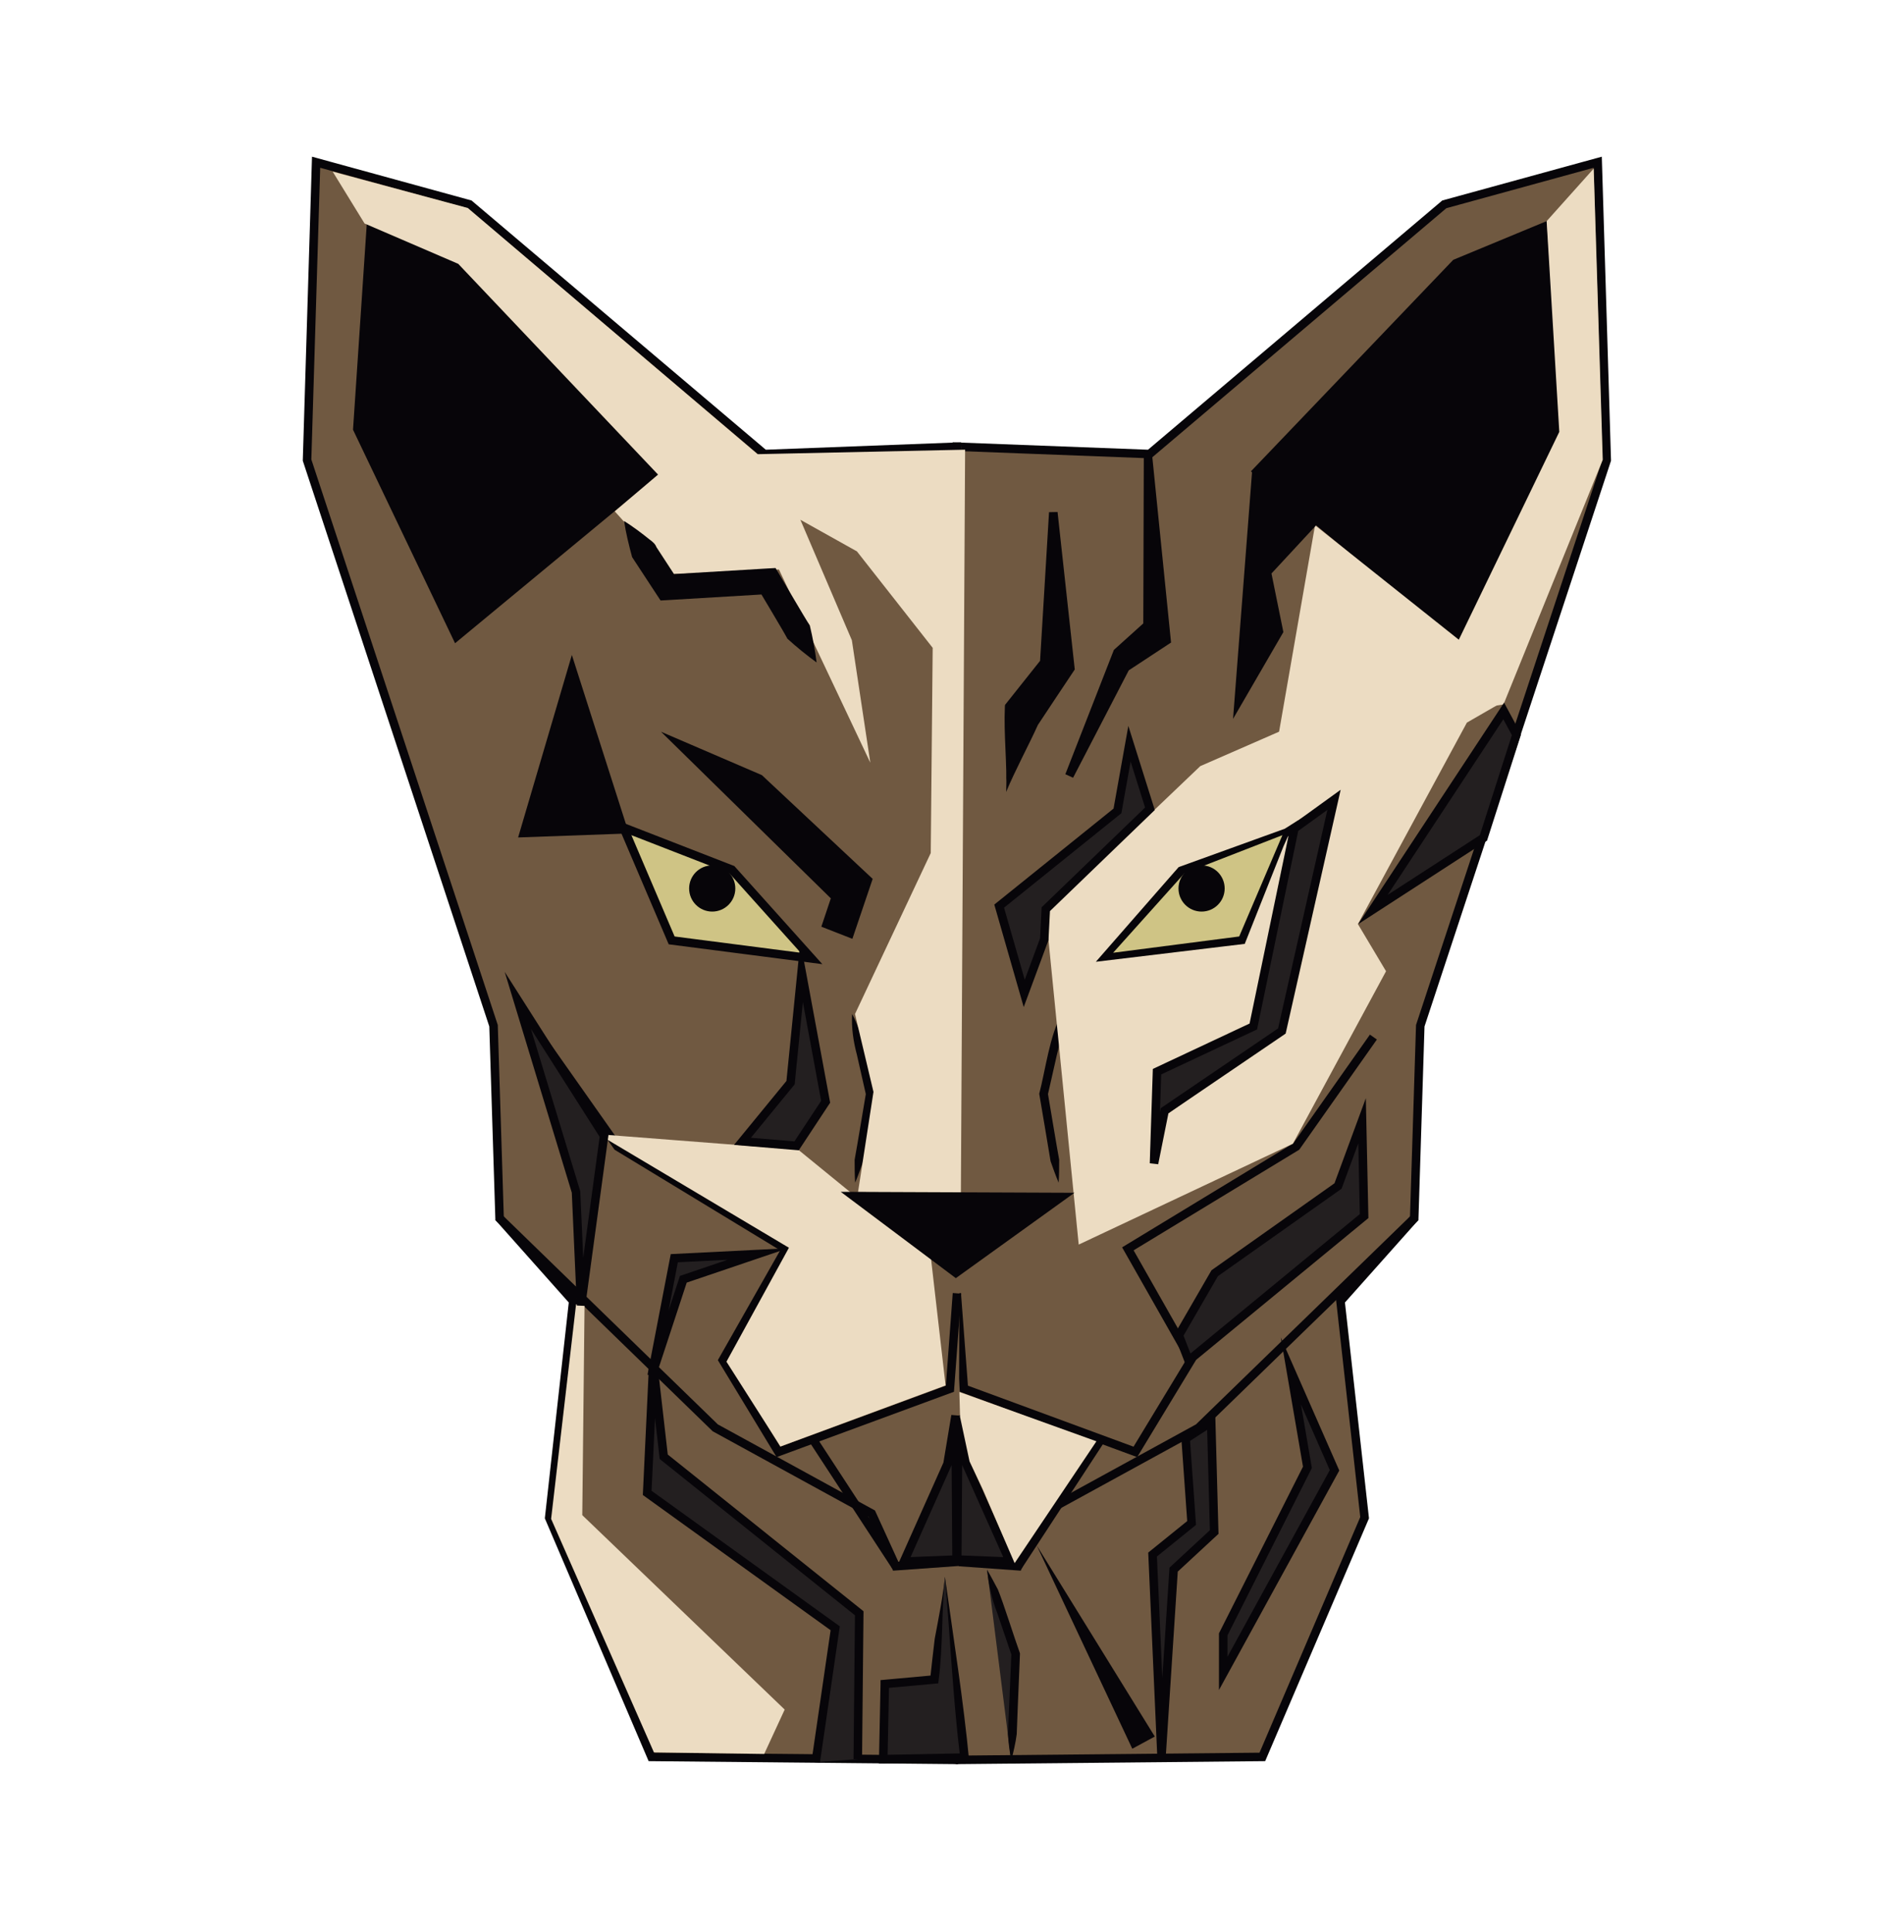 <?xml version="1.0" encoding="UTF-8"?>
<svg xmlns="http://www.w3.org/2000/svg" viewBox="0 0 223.41 226.59">
  <defs>
    <style>
      .cls-1, .cls-2, .cls-3, .cls-4, .cls-5 {
        stroke: #070509;
      }

      .cls-1, .cls-2, .cls-3, .cls-4, .cls-5, .cls-6 {
        stroke-miterlimit: 10;
      }

      .cls-1, .cls-7 {
        fill: #231f20;
      }

      .cls-2 {
        fill: none;
      }

      .cls-3 {
        fill: #cfc485;
      }

      .cls-7, .cls-8 {
        stroke-width: 0px;
      }

      .cls-4 {
        fill: #705941;
      }

      .cls-5, .cls-8 {
        fill: #070509;
      }

      .cls-6 {
        fill: #ecdcc2;
        stroke: #ecdcc2;
      }
    </style>
  </defs>
  <g id="mirror_mirror_on_the_wall" data-name="mirror mirror on the wall">
    <g>
      <polyline class="cls-4" points="111.76 52.38 134.88 53.26 169.47 23.97 187.47 19.03 188.53 53.97 166.65 120.32 165.94 142.91 157.29 152.62 160.12 178.03 148.12 206.09 112.12 206.44"/>
      <polygon class="cls-5" points="170.99 74.66 147.51 55.25 170.81 30.9 181.04 26.66 182.63 50.31 170.99 74.66"/>
      <polyline class="cls-2" points="166.09 142.76 140.63 167.49 122.28 177.54 119.46 183.72 112.04 183.19"/>
      <polyline class="cls-2" points="161.15 121.65 152.1 134.49 132.34 146.49 139.75 159.54 133.22 170.31 113.1 162.9 112.26 151.71"/>
      <line class="cls-2" x1="129.12" y1="168.94" x2="119.46" y2="183.72"/>
      <path class="cls-8" d="M124.57,118.96c-1.41,2.5-1.9,6.57-2.63,9.34.31,1.87,1.04,6.08,1.33,7.91.3.84.59,1.68.95,2.52.06-.9.06-1.8.06-2.69-.32-1.73-1.02-6.01-1.33-7.81,0,0,0,.19,0,.19l1.06-4.68c.42-1.57.65-3.15.57-4.79h0Z"/>
      <polygon class="cls-3" points="129.34 112.43 138.69 102.01 151.4 97.07 145.75 110.31 129.34 112.43"/>
      <circle class="cls-5" cx="140.99" cy="104.22" r="2.21"/>
      <polygon class="cls-1" points="112.44 166.06 113.38 171.71 118.5 183.18 112.32 182.94 112.44 166.06"/>
    </g>
    <g>
      <polyline class="cls-4" points="112.79 52.38 89.68 53.26 55.09 23.97 37.09 19.03 36.03 53.97 57.91 120.32 58.62 142.91 67.26 152.62 64.44 178.03 76.44 206.09 112.44 206.44"/>
      <polygon class="cls-5" points="53.57 74.66 77.04 55.25 53.75 30.9 43.51 26.66 41.93 50.31 53.57 74.66"/>
      <polyline class="cls-2" points="58.47 142.76 83.93 167.49 102.28 177.54 105.1 183.72 112.51 183.19"/>
      <polyline class="cls-2" points="63.41 121.65 72.46 134.49 92.22 146.49 84.81 159.54 91.34 170.31 111.46 162.9 112.29 151.71"/>
      <line class="cls-2" x1="95.44" y1="168.94" x2="105.1" y2="183.72"/>
      <path class="cls-8" d="M99.99,118.96c1.41,2.5,1.9,6.57,2.63,9.34-.31,1.87-1.04,6.08-1.33,7.91-.3.84-.59,1.68-.95,2.52-.06-.9-.06-1.8-.06-2.69.32-1.73,1.02-6.01,1.33-7.81,0,0,0,.19,0,.19l-1.06-4.68c-.42-1.57-.65-3.15-.57-4.79h0Z"/>
      <polygon class="cls-3" points="95.22 112.43 85.87 102.01 73.16 97.07 78.81 110.31 95.22 112.43"/>
      <circle class="cls-5" cx="83.57" cy="104.22" r="2.21"/>
      <polygon class="cls-1" points="112.12 166.06 111.18 171.71 106.06 183.18 112.24 182.94 112.12 166.06"/>
    </g>
  </g>
  <g id="single">
    <g id="cat8">
      <polygon class="cls-6" points="68.09 153.06 67.82 177.94 91.47 200.65 89.35 205.24 77.06 205.06 65.18 178.09 68.09 153.06"/>
      <polygon class="cls-6" points="40.12 20.94 43.12 25.82 54.06 30.53 77.94 55.71 72.85 60.03 78.97 66.85 91.71 66.29 101.12 86.18 99.47 75.24 92.88 59.82 100.88 64.29 109.94 75.82 109.71 100.18 100.85 119 103 128.06 101.26 139.34 112.25 139.43 112.74 53.26 88.72 53.78 54.65 24.85 40.12 20.94"/>
      <polygon class="cls-6" points="108.76 147.82 93.47 135.35 72.29 133.71 93.24 146.18 85.82 159.71 91.78 169.07 110.41 162.18 108.76 147.82"/>
      <polygon class="cls-6" points="151.59 98.29 146.24 120 134.88 125.71 134.41 137.47 136.47 135.94 136.88 131.35 151.53 121.06 150.29 118.41 157.82 92.29 171.1 85.6 158.76 108.41 162.06 113.94 151.34 133.78 127 145.24 123.24 107.35 141.12 90.29 150.53 86.18 174.18 83 152.76 95.35 150.53 96.76 138 101.29 127.35 113.47 146.41 111.18 151.06 99.47 151.59 98.29"/>
      <polygon class="cls-6" points="150.53 86.18 154.65 62.53 171.35 75.82 183.47 50.76 181.99 26.12 186.54 21.04 187.56 53.84 176.06 82.18 150.53 86.18"/>
      <polygon class="cls-6" points="113.09 164 113.15 166.15 114.24 171.26 115.76 174.47 119.15 182.32 127.88 169.32 113.09 164"/>
      <g>
        <polygon class="cls-8" points="118.06 92.88 118.41 82.88 122.53 77.71 123.59 60.12 125.59 78.41 121.35 84.76 118.06 92.88"/>
        <path class="cls-8" d="M118.06,92.88c.13-3.26-.3-6.66-.15-10.02.01-.17,0-.16.11-.29,0,0,4.12-5.18,4.12-5.18l-.11.28,1.06-17.59,1-.02,2,18.29.02.18c-1.27,1.89-3.08,4.63-4.33,6.51-.97,2.18-2.69,5.35-3.71,7.84h0ZM118.06,92.88c1.14-2.8,1.88-5.65,2.87-8.4,1.2-1.8,3.02-4.52,4.24-6.35,0,0-.08.33-.08.33l-2-18.29,1-.02-1.06,17.59v.16s-.11.12-.11.12l-4.12,5.18.11-.29c-.12,3.3-.77,6.57-.85,9.98h0Z"/>
      </g>
      <polygon class="cls-5" points="134.71 53.65 136.88 75.12 132.06 78.29 125.47 91 131.12 76.53 134.65 73.35 134.71 53.65"/>
      <polyline class="cls-5" points="147.41 55.41 145.35 82.18 150.06 74.06 148.65 67.12 154.65 60.65"/>
      <polygon class="cls-5" points="99.71 109.47 101.82 103.24 89.12 91.35 79.82 87.35 98.06 105.24 97 108.41 99.71 109.47"/>
      <polygon class="cls-5" points="67.12 78.53 61.47 97.71 73.12 97.29 67.12 78.53"/>
      <path class="cls-8" d="M73.24,61.12c1.03.65,2.07,1.43,3.01,2.19.33.24.63.49.78.88,0,0,2.53,3.88,2.53,3.88l-1.35-.68,11.88-.71.91-.05.47.79c.53.87,3.02,5.17,3.55,5.94.34,1.44.61,2.86.8,4.35-1.21-.88-2.34-1.8-3.43-2.79-.41-.8-3-5.1-3.51-5.97,0,0,1.38.73,1.38.73l-11.88.71-.87.05-.48-.73c-.16-.25-2.79-4.26-2.86-4.36-.37-1.37-.73-2.81-.94-4.23h0Z"/>
      <polygon class="cls-1" points="70.88 133.24 68.18 153.12 67.59 139.82 60.76 117.35 70.88 133.24"/>
      <polygon class="cls-1" points="94.06 114 96.88 129.24 93.47 134.41 87.12 133.88 92.76 127 94.06 114"/>
      <polygon class="cls-1" points="132.53 87.24 131.12 95.12 117.24 106.29 120.18 116.53 122.53 110.18 122.71 106.65 134.93 94.87 132.53 87.24"/>
      <polygon class="cls-1" points="174.06 98.29 161.09 106.69 176.44 83.4 177.94 86.18 174.06 98.29"/>
      <polygon class="cls-1" points="159.82 131.47 160.06 142.65 139.47 159.59 138.32 156.63 142.53 149.35 157 139.12 159.82 131.47"/>
      <polygon class="cls-1" points="151.47 160.82 153.41 172.12 143.53 191.71 143.53 196.29 156.59 172.47 151.47 160.82"/>
      <polygon class="cls-1" points="139.12 168.76 142.12 166.82 142.47 179.71 137.71 184.12 136.29 206 135.24 182.35 139.82 178.65 139.12 168.76"/>
      <g>
        <line class="cls-7" x1="134.18" y1="204.41" x2="121.65" y2="181.29"/>
        <polygon class="cls-8" points="132.86 205.13 121.65 181.29 135.5 203.7 132.86 205.13 132.86 205.13"/>
      </g>
      <g>
        <polyline class="cls-7" points="118.65 206.53 119.18 194 115.82 184.12"/>
        <path class="cls-8" d="M118.65,206.53c-.17-1.05-.33-2.11-.38-3.15l.14-3.13.26-6.26.03.18-1.68-4.94c-.64-1.64-1.01-3.34-1.2-5.1.45.76.85,1.55,1.27,2.32.66,1.6,1.94,5.7,2.56,7.4.03.06.03.12.03.18,0,0-.26,6.26-.26,6.26l-.12,3.13c-.13,1.04-.39,2.08-.64,3.11h0Z"/>
      </g>
      <g>
        <polygon class="cls-7" points="110.88 185 109.65 197 103.82 197.53 103.65 206.35 113.18 206.18 110.88 185"/>
        <path class="cls-8" d="M110.88,185c-.42,4.09-.22,8.04-.74,12.05,0,0-.04.41-.04.41l-.41.04-5.82.53.45-.49-.18,8.82-.51-.51,9.53-.18-.49.55c-.87-7.11-1.16-14.05-1.8-21.23h0ZM110.88,185c.99,7.11,2.17,14.48,2.85,21.67,0,0-.55.01-.55.01l-9.53.18h-.52s.01-.51.01-.51l.18-8.82v-.45s.45-.04.45-.04l5.82-.53-.45.45c.11-1.04.41-3.73.54-4.74.45-2.41.96-4.91,1.19-7.2h0Z"/>
      </g>
      <polyline class="cls-1" points="100.65 206.35 100.82 189.24 77.88 170.88 76.65 160.12 75.94 175.12 98 191 95.71 206.71"/>
      <polygon class="cls-1" points="88.91 147.1 79.12 147.59 76.47 161.35 80.18 150.06 88.91 147.1"/>
      <polygon class="cls-1" points="151.88 97.18 156.53 93.82 150.41 120.94 136.65 130.29 135.41 136.47 135.76 125.71 147.06 120.41 151.88 97.18"/>
      <polygon class="cls-5" points="124.53 140.41 100.16 140.31 112.16 149.31 124.53 140.41"/>
    </g>
  </g>
</svg>
